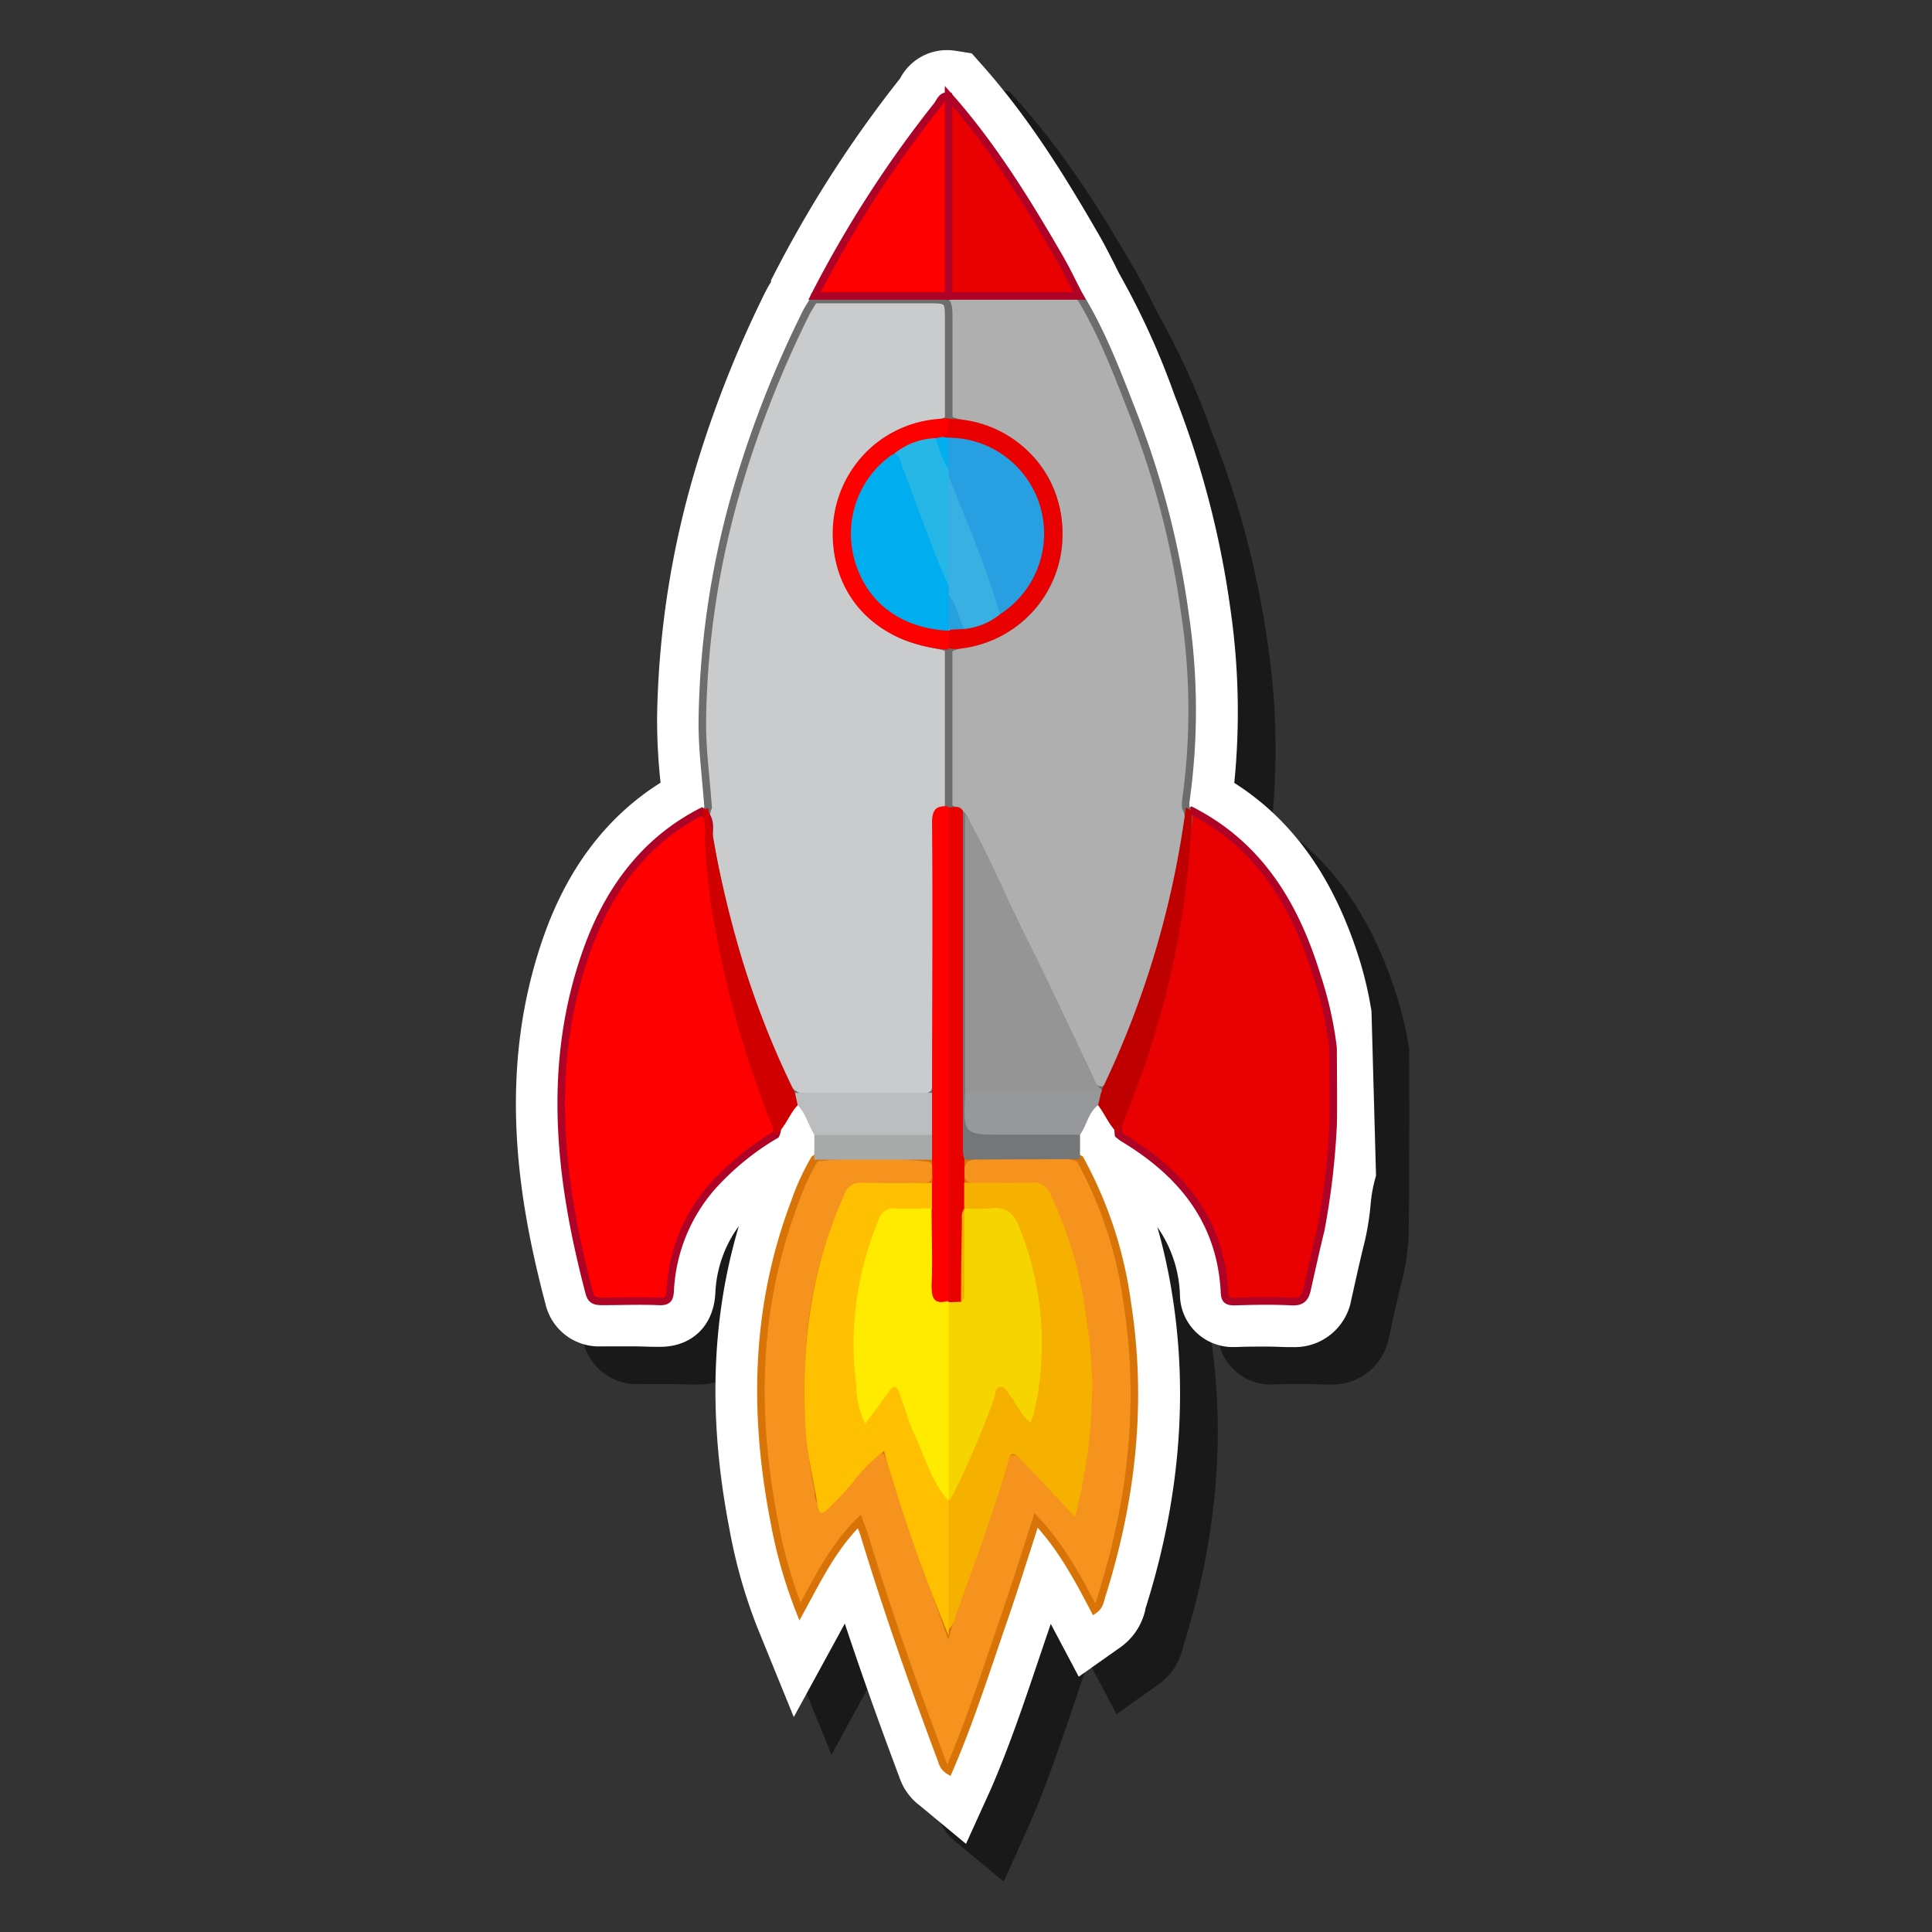 <svg id="Layer_54" data-name="Layer 54" xmlns="http://www.w3.org/2000/svg" viewBox="0 0 256 256"><rect x="0" y="0" width="256" height="256" fill="#333333" stroke="none"/><defs><style>.cls-1{opacity:0.5;}.cls-2{fill:#fff;}.cls-3{fill:#e90000;}.cls-3,.cls-6{stroke:#af0227;}.cls-3,.cls-4,.cls-5,.cls-6,.cls-7{stroke-miterlimit:10;}.cls-4{fill:#cacbcc;}.cls-4,.cls-5{stroke:#6d6d6d;}.cls-5{fill:#afafaf;}.cls-14,.cls-6{fill:#fe0000;}.cls-7{fill:#f6931e;stroke:#d87407;}.cls-8{fill:#d00000;}.cls-9{fill:#bf0000;}.cls-10{fill:#bbbdbf;}.cls-11{fill:#96989b;}.cls-12{fill:#757678;}.cls-13{fill:#a8a9a9;}.cls-15{fill:#fd0101;}.cls-16{fill:#959596;}.cls-17{fill:#e90100;}.cls-18{fill:#e90101;}.cls-19{fill:#fec000;}.cls-20{fill:#f6b000;}.cls-21{fill:#feeb00;}.cls-22{fill:#00adee;}.cls-23{fill:#26b7e7;}.cls-24{fill:#02aeee;}.cls-25{fill:#f6d400;}.cls-26{fill:#279fe0;}.cls-27{fill:#39b0e1;}.cls-28{fill:#27a0e0;}</style></defs><path class="cls-1" d="M126.86,244.23a7.79,7.79,0,0,1-2.71-3.8c-2.71-7.2-5.09-13.92-7.21-20.3-.23.43-.47.85-.7,1.29l-6.06,11.1-4.77-11.72a69.18,69.18,0,0,1-3.77-13.27c-2.81-14.57-2.41-27.73,1.26-40.07a16.18,16.18,0,0,0-3.11,8.83c-.2,4.35-3.08,7.17-7.32,7.17H92c-1,0-2.06-.06-3.08-.06l-3.06,0H84.71a7.27,7.27,0,0,1-7.42-5.57c-3.5-13.28-6.67-30.85-.14-49.07,3.19-8.9,8.36-15.64,15.38-20a76.82,76.82,0,0,1-.46-8.85,121.6,121.6,0,0,1,5.16-33,149,149,0,0,1,9.16-23.13c.26-.51.53-1,.77-1.35l0-.24.39-.75a157.86,157.86,0,0,1,16.72-26,7,7,0,0,1,6.22-3.75,7.3,7.3,0,0,1,1.14.09l2.13.34,1.43,1.61c6.28,7.08,11.14,15,15.46,22.5.74,1.28,1.37,2.55,2,3.77.22.45.44.9.67,1.34a102.19,102.19,0,0,1,7.33,16.12l.1.25A122.64,122.64,0,0,1,168,85.44a95.16,95.16,0,0,1,.55,23.3c7.87,5,13.35,12.81,16.71,23.8a49.74,49.74,0,0,1,1.47,6.47s.06,24.18-.13,25.73a36.08,36.08,0,0,1-.76,4.69c-.58,2.32-1.12,4.73-1.63,7.06l-.15.64a7.6,7.6,0,0,1-7.63,6.33h-.5c-.95,0-2-.07-3.13-.07-1.35,0-2.7,0-4,.06h-.26a7,7,0,0,1-7.19-6.86,16.64,16.64,0,0,0-3-9.05,75.77,75.77,0,0,1,2,9.12c2.12,13.4.91,27.36-3.59,41.51l0,.09a8.28,8.28,0,0,1-3.24,4.93l-5.58,3.94-3.71-7c-.2.6-.4,1.2-.61,1.79l-1.35,4c-1.8,5.31-3.67,10.81-6,16.16L133,249.32Z"/><path class="cls-2" d="M121.86,239.23a7.79,7.79,0,0,1-2.71-3.8c-2.71-7.2-5.09-13.92-7.21-20.3-.23.43-.47.85-.7,1.29l-6.06,11.1-4.77-11.72a69.18,69.18,0,0,1-3.77-13.27C93.83,188,94.23,174.8,97.9,162.46a16.18,16.18,0,0,0-3.11,8.83c-.2,4.35-3.08,7.17-7.32,7.17H87c-1,0-2.06-.06-3.08-.06l-3.06,0H79.71a7.27,7.27,0,0,1-7.42-5.57c-3.5-13.28-6.67-30.85-.14-49.07,3.19-8.9,8.36-15.64,15.38-20.05a76.82,76.82,0,0,1-.46-8.85,121.6,121.6,0,0,1,5.16-33,149,149,0,0,1,9.16-23.13c.26-.51.53-1,.77-1.35l0-.24.39-.75a157.86,157.86,0,0,1,16.72-26,7,7,0,0,1,6.22-3.75,7.3,7.3,0,0,1,1.14.09l2.13.34,1.43,1.61c6.28,7.08,11.14,15,15.46,22.5.74,1.28,1.37,2.55,2,3.77.22.45.44.9.67,1.34a102.19,102.19,0,0,1,7.33,16.12l.1.25A122.64,122.64,0,0,1,163,80.44a95.16,95.16,0,0,1,.55,23.3c7.87,5,13.35,12.81,16.71,23.8a49.74,49.74,0,0,1,1.47,6.47l.6,21.77a19,19,0,0,0-.73,4,36.08,36.08,0,0,1-.76,4.69c-.58,2.32-1.12,4.73-1.63,7.06l-.15.64a7.6,7.6,0,0,1-7.63,6.33h-.5c-.95,0-2-.07-3.13-.07-1.35,0-2.7,0-4,.06h-.26a7,7,0,0,1-7.19-6.86,16.64,16.64,0,0,0-3-9.05,75.77,75.77,0,0,1,2,9.12c2.12,13.4.91,27.36-3.59,41.51l0,.09a8.28,8.28,0,0,1-3.24,4.93l-5.58,3.94-3.71-7c-.2.6-.4,1.2-.61,1.79l-1.35,4c-1.8,5.31-3.67,10.81-6,16.16L128,244.32Z"/><path class="cls-3" d="M175,163c-.64,2.6-1.22,5.22-1.8,7.84-.24,1.08-.65,1.69-2,1.63-2.54-.13-5.09-.08-7.63,0-.89,0-1.26-.2-1.31-1.14-.45-9.46-5.62-15.83-13.39-20.5a8.16,8.16,0,0,1-.66-.5,4.58,4.58,0,0,1,.44-2.68A122.23,122.23,0,0,0,156.76,116c.24-2.17.24-4.38.6-6.55.11-.68,0-1.43.59-2,9,4.64,13.69,12.54,16.54,21.84a49.16,49.16,0,0,1,2.15,9.56c0,1.06.06,8.73,0,10.22A100.65,100.65,0,0,1,175,163Z"/><path class="cls-4" d="M93.83,107c-.28-4-.85-8-.76-12A115.09,115.09,0,0,1,98,63.66a141.93,141.93,0,0,1,8.8-22.19c.31-.62.71-1.2,1.07-1.8a3.14,3.14,0,0,1,2.2-.59c4.51,0,9,0,13.54,0,1.53,0,2.71.4,2.73,2.18a117.81,117.81,0,0,1-.15,13.55c-.58,1.42-2,1.21-3.08,1.42a14,14,0,0,0-11.53,10.27,14.46,14.46,0,0,0,9.15,18.1,27.45,27.45,0,0,0,3.49.89c.76.14,1.56.23,1.91,1.1.57,2.94.2,5.9.26,8.85s0,5.92,0,8.87a4.44,4.44,0,0,1-.55,2.65c-1.44.82-1.58,2.17-1.58,3.65q0,15.39,0,30.78c0,1.19.18,2.43-.55,3.51a2.27,2.27,0,0,1-1.57.55c-5.43,0-10.87.27-16.3-.14a3.06,3.06,0,0,1-1.85-1.93,121.19,121.19,0,0,1-10.24-34.08A3.1,3.1,0,0,1,93.83,107Z"/><path class="cls-5" d="M125.71,55.35q0-6.37,0-12.75c0-2.91,0-2.91-2.8-2.91l-15.06,0c0-.16.07-.33.1-.49a4.65,4.65,0,0,1,2.42-.6c5.11,0,10.23-.08,15.34,0,5-.12,10,0,15,0a3.34,3.34,0,0,1,2.38.67c3,4.92,5,10.28,7.08,15.61A116.28,116.28,0,0,1,157,81.24a86,86,0,0,1,.12,24.92,6,6,0,0,0,0,.85,3,3,0,0,1,.27,2.24,125.15,125.15,0,0,1-10.19,34,2.75,2.75,0,0,1-.89,1.16c-1.5.3-1.72-1-2.13-1.86-5.39-11.44-11-22.76-16.48-34.16a3.93,3.93,0,0,0-.5-.64c-.39-.36-.95-.37-1.37-.66l-.13-.23q0-10.38,0-20.76l.21-.24a9.65,9.65,0,0,1,2.64-.71A14.48,14.48,0,0,0,140.29,71c0-6.38-3.19-11.86-10.51-14.35-1.27-.43-2.64-.44-3.88-1A2.48,2.48,0,0,1,125.71,55.35Z"/><path class="cls-6" d="M102.78,150.37a35.28,35.28,0,0,0-8.47,6.93A22.61,22.61,0,0,0,88.8,171c-.06,1.24-.41,1.49-1.56,1.44-2.47-.1-4.95,0-7.42,0-.85,0-1.46-.08-1.73-1.09-4-15.16-5.73-30.36-.29-45.52C80.62,118,85.34,111.44,93,107.53c1.45,1,.86,2.64.94,3.94a120,120,0,0,0,8.25,35.69C102.59,148.18,103.39,149.16,102.78,150.37Z"/><path class="cls-7" d="M149.36,172.6a54.58,54.58,0,0,0-6.25-19,3.87,3.87,0,0,0-2.23-.51c-3.59,0-7.18,0-10.77,0a4,4,0,0,0-2.25.46,2.78,2.78,0,0,0-.34,3c.66.89,1.63.74,2.53.76,1.9,0,3.82.08,5.72,0a3.17,3.17,0,0,1,3.4,2.25,61.94,61.94,0,0,1,3.32,10.08,63.93,63.93,0,0,1,1.23,21.09,37.81,37.81,0,0,1-1.58,8.71,4.27,4.27,0,0,1-2-1.77,40.63,40.63,0,0,0-4.27-4.43c-1.56-1.44-2.36-1.25-3,.8C132,197,131,200,130,202.92c-1.46,4.24-3.17,8.38-4.4,12.7-2.6-7.34-5.35-14.62-7.6-22.08-.54-1.77-1.14-1.89-2.55-.73-1.81,1.5-3.09,3.5-4.76,5.13-.48.47-.88,1.34-1.67,1.06s-.49-1.1-.63-1.7a65.06,65.06,0,0,1-1.24-16.06,58.21,58.21,0,0,1,4.91-22.05,2.78,2.78,0,0,1,3-1.87c2.12,0,4.24,0,6.36,0,.89,0,1.87.12,2.48-.81a2.66,2.66,0,0,0-.42-3,62.42,62.42,0,0,0-15.21-.12c-.13,0-.24.15-.36.22a32.28,32.28,0,0,0-2.63,5.77c-5.19,13.72-5.48,27.77-2.73,42A63.41,63.41,0,0,0,106,213.54c2.36-4.31,4.36-8.49,7.86-11.94.3.82.52,1.33.68,1.85,3.07,10.08,6.55,20,10.26,29.87a2.07,2.07,0,0,0,.92,1.28c2.78-6.41,4.89-13.08,7.17-19.68,1.52-4.4,2.9-8.84,4.4-13.46,3.37,3.59,5.55,7.7,7.72,11.83.74-.52.78-1.29,1-1.94C150,198.69,151.44,185.78,149.36,172.6Z"/><path class="cls-6" d="M125.69,39.22l-17.76,0A151.77,151.77,0,0,1,124.16,14c.41-.51.61-1.41,1.58-1.26a7.94,7.94,0,0,1,.65,3.3c0,6.73,0,13.46,0,20.19C126.37,37.24,126.49,38.34,125.69,39.22Z"/><path class="cls-3" d="M125.69,39.22q0-13.26,0-26.52c5.81,6.55,10.4,14,14.75,21.52.94,1.63,1.74,3.35,2.6,5Z"/><path class="cls-8" d="M102.78,150.37a140,140,0,0,1-6.9-21.76c-1.33-6.2-2.53-12.42-2.45-18.81a8.67,8.67,0,0,0-.42-2.27l.82-.52a143.83,143.83,0,0,0,4.28,19.36,117.19,117.19,0,0,0,7.23,18.44c.38.49,1,.94.36,1.64C104.55,147.63,104.12,149.34,102.78,150.37Z"/><path class="cls-9" d="M146,144.38A122.52,122.52,0,0,0,157.13,107l.82.45a114,114,0,0,1-4.8,29.1c-1.4,4.67-3.09,9.23-4.94,13.74-1.19-1.09-1.77-2.59-2.71-3.85a1.58,1.58,0,0,1,.1-1.65A2.62,2.62,0,0,1,146,144.38Z"/><path class="cls-10" d="M105.7,146.45l-.36-1.64h18.15a5.79,5.79,0,0,1,.17,5.67,2.51,2.51,0,0,1-1.58.51c-4.14.1-8.28.09-12.43,0a2.34,2.34,0,0,1-1.74-.62C107.11,149.1,106.78,147.56,105.7,146.45Z"/><path class="cls-11" d="M145.88,144.82c-.12.54-.25,1.09-.38,1.63-1.31,1-1.49,2.66-2.39,3.9a3.67,3.67,0,0,1-2.6.69c-3.32,0-6.65,0-10,0-2.92,0-3.32-.46-3.32-3.34a5.09,5.09,0,0,1,.43-2.9,3.68,3.68,0,0,1,2.59-.64c4.35,0,8.7,0,13,0A4,4,0,0,1,145.88,144.82Z"/><path class="cls-12" d="M127.88,144.79c-.26,5.56-.26,5.56,5.12,5.56h10.11v3.24l-15.38.06c-1.07-.59-1-1.65-1-2.62q-.08-20.53,0-41.07c0-.9-.1-1.89.83-2.5l.31.34a14.07,14.07,0,0,1,.65,4.6c0,9.71,0,19.42,0,29.13C128.49,142.64,128.67,143.82,127.88,144.79Z"/><path class="cls-13" d="M107.91,150.37l15.59,0a2.34,2.34,0,0,1,0,3.3l-15.61,0C107.9,152.54,107.91,151.46,107.91,150.37Z"/><path class="cls-14" d="M123.5,153.65v-3.3c0-1.85,0-3.7,0-5.55,0-11.92.11-23.83,0-35.75,0-1.87.6-2.33,2.2-2.19l0,.15a3.57,3.57,0,0,1,.7,2.8q0,30,0,60a4.2,4.2,0,0,1-.56,2.66c-2,.75-2.76.36-2.85-1.75-.16-3.46-.13-6.91,0-10.37,0-1.22-.26-2.49.55-3.59Z"/><path class="cls-15" d="M125.7,86.1c-9.34-.69-15.44-6.88-15.36-15.58a15.17,15.17,0,0,1,13.89-15l1.48-.13,0,.15c.83,1.12.49,2-.58,2.69a3.57,3.57,0,0,1-1,.3,11.42,11.42,0,0,0-5.44,2,12.22,12.22,0,0,0-4.22,15.38,12.39,12.39,0,0,0,9.26,7c.75.13,1.57,0,2.14.71a1.79,1.79,0,0,1-.22,2.27Z"/><path class="cls-16" d="M127.88,144.79q0-18.49,0-37c3.13,5.3,5.36,11,8.15,16.52,3.05,6,5.8,12.11,8.7,18.16.33.69.52,1.49,1.28,1.9,0,.14-.07.29-.1.44Z"/><path class="cls-17" d="M125.71,172.43q0-32.72,0-65.42c.67,0,1.41-.38,1.88.45q0,22.58,0,45.16a5.21,5.21,0,0,0,.2,1c0,1,0,2.06,0,3.08.86.94.59,2.07.51,3.16a4.52,4.52,0,0,1-.16.73c-.31,2.92-.06,5.85-.15,8.78a7.28,7.28,0,0,1-.28,2.89,1.26,1.26,0,0,1-1.7.41Z"/><path class="cls-18" d="M124.84,57.89c1-.54.86-1.49.83-2.39a15.1,15.1,0,0,1,15.11,14.82A15.27,15.27,0,0,1,126.7,86a6.32,6.32,0,0,1-1-.1l.06-2.32.19-.24a4.56,4.56,0,0,1,1.77-.43,12.39,12.39,0,0,0,4.7-2c4.53-3.25,6.39-8.17,5-13.33-1.41-5.4-5.49-8.59-11.78-9.2A1.09,1.09,0,0,1,124.84,57.89Z"/><path class="cls-19" d="M123.49,156.75v3.41c-1.26,1-2.73.45-4.1.55a2.4,2.4,0,0,0-2.41,1.36c-3.52,8.05-3.92,16.37-2.31,25.14,1.18-.76,1.57-1.87,2.27-2.69,1.41-1.63,2.2-1.56,2.94.5a104.14,104.14,0,0,0,4.86,11.53,21.56,21.56,0,0,1,1.43,2.84c.16,5.52.75,11.05-.46,16.53l0,.82a238.25,238.25,0,0,1-8-22.47c-.2-.6-.34-1.22-.57-2a18.71,18.71,0,0,0-4,4,42.13,42.13,0,0,1-3.48,3.7c-.72.77-1.14.64-1.31-.46-.52-3.33-1.39-6.63-1.6-10-.66-10.78.64-21.27,5.12-31.22a2.26,2.26,0,0,1,2.41-1.57C117.28,156.79,120.39,156.75,123.49,156.75Z"/><path class="cls-20" d="M125.7,215.92q0-8.52,0-17v-.33c1.68-4.82,4.18-9.29,5.78-14.14.43-1.31,1.34-1.33,2.27-.42s1.44,2.23,2.59,3.37a39.74,39.74,0,0,0,1-12,40.54,40.54,0,0,0-2.57-11.79c-1.06-2.64-1.36-2.85-4.2-2.92-1,0-2,.24-2.81-.59,0-1.13,0-2.26,0-3.39,3,0,5.94.05,8.9,0a2.31,2.31,0,0,1,2.5,1.45,54.58,54.58,0,0,1,4.77,16.38,62.49,62.49,0,0,1,.79,8.6A69.52,69.52,0,0,1,142.45,201c-2.33-2.47-4.51-4.83-6.74-7.14-1.62-1.67-1.72-1.67-2.37.62-1.91,6.73-4.49,13.23-6.76,19.83A3.2,3.2,0,0,1,125.7,215.92Z"/><path class="cls-21" d="M125.69,198.89c-2.29-2.6-3.17-5.94-4.59-9-.77-1.66-1.25-3.45-1.87-5.18-.33-.9-.71-1.44-1.49-.28-.94,1.39-2,2.72-3.09,4.23a11.48,11.48,0,0,1-1.18-5,42.63,42.63,0,0,1,3-22.14,2,2,0,0,1,2.09-1.4c1.63.07,3.26,0,4.88,0,0,3.4.15,6.79,0,10.18,0,1.71.31,2.59,2.18,2.09l0,.13a3.62,3.62,0,0,1,.71,2.8c0,6.6,0,13.19,0,19.78a10.16,10.16,0,0,1-.69,3.74Z"/><path class="cls-22" d="M125.71,83.58C119.5,83.25,115,80,113.32,74.51A12.8,12.8,0,0,1,118,60.39a3.12,3.12,0,0,1,.55-.27c1.06-.08,1.24.79,1.5,1.48,2,5.36,4.12,10.68,6.06,16.07a5.7,5.7,0,0,1,.18,1.42c-.17,1.46.49,3-.61,4.36Z"/><path class="cls-23" d="M125.68,77.57c-2.3-5-4-10.34-6.05-15.49-.28-.69-.25-1.58-1.1-2A9.1,9.1,0,0,1,124,58.06c1.27,1.21,1.51,2.92,2.14,4.45a4.1,4.1,0,0,1,.14,1.1c.1,3.73.12,7.46.08,11.18C126.34,75.76,126.47,76.79,125.68,77.57Z"/><path class="cls-24" d="M125.68,62.23A15.75,15.75,0,0,1,124,58.06l.85-.17.84.12A3.59,3.59,0,0,1,125.68,62.23Z"/><path class="cls-25" d="M125.69,198.88l0-26.32,1.72-.07c.52-2.93.08-5.88.23-8.81a13.69,13.69,0,0,1,.18-3.56h0a22.56,22.56,0,0,0,3.39,0c2-.3,3.09.61,3.81,2.42a41.06,41.06,0,0,1,1.94,24.87c-.08.33-.24.63-.41,1.1-1.3-1-1.78-2.45-2.69-3.57-.39-.49-.61-1.27-1.34-1.16s-.59.91-.75,1.4A119.88,119.88,0,0,1,126.3,198,5.44,5.44,0,0,1,125.69,198.88Z"/><path class="cls-20" d="M127.79,160.12c0,3.61,0,7.22,0,10.83,0,.55.15,1.16-.45,1.54,0-3.38.05-6.75.11-10.13C127.5,161.61,127.26,160.81,127.79,160.12Z"/><path class="cls-26" d="M125.68,62.23V58a12.7,12.7,0,0,1,6.81,23.4c-1.4-2.06-2-4.49-2.85-6.77-1.47-3.79-3.18-7.51-3.95-11.55Z"/><path class="cls-27" d="M125.69,63.09c2.41,6.06,5,12,6.8,18.32a8.86,8.86,0,0,1-4.71,1.93c-1.75-1-1.36-3-2.07-4.5l0-1.27Q125.68,70.34,125.69,63.09Z"/><path class="cls-28" d="M125.71,78.84c1.12,1.3,1.22,3.07,2.07,4.5l-2.12.11C125.68,81.91,125.69,80.37,125.71,78.84Z"/></svg>